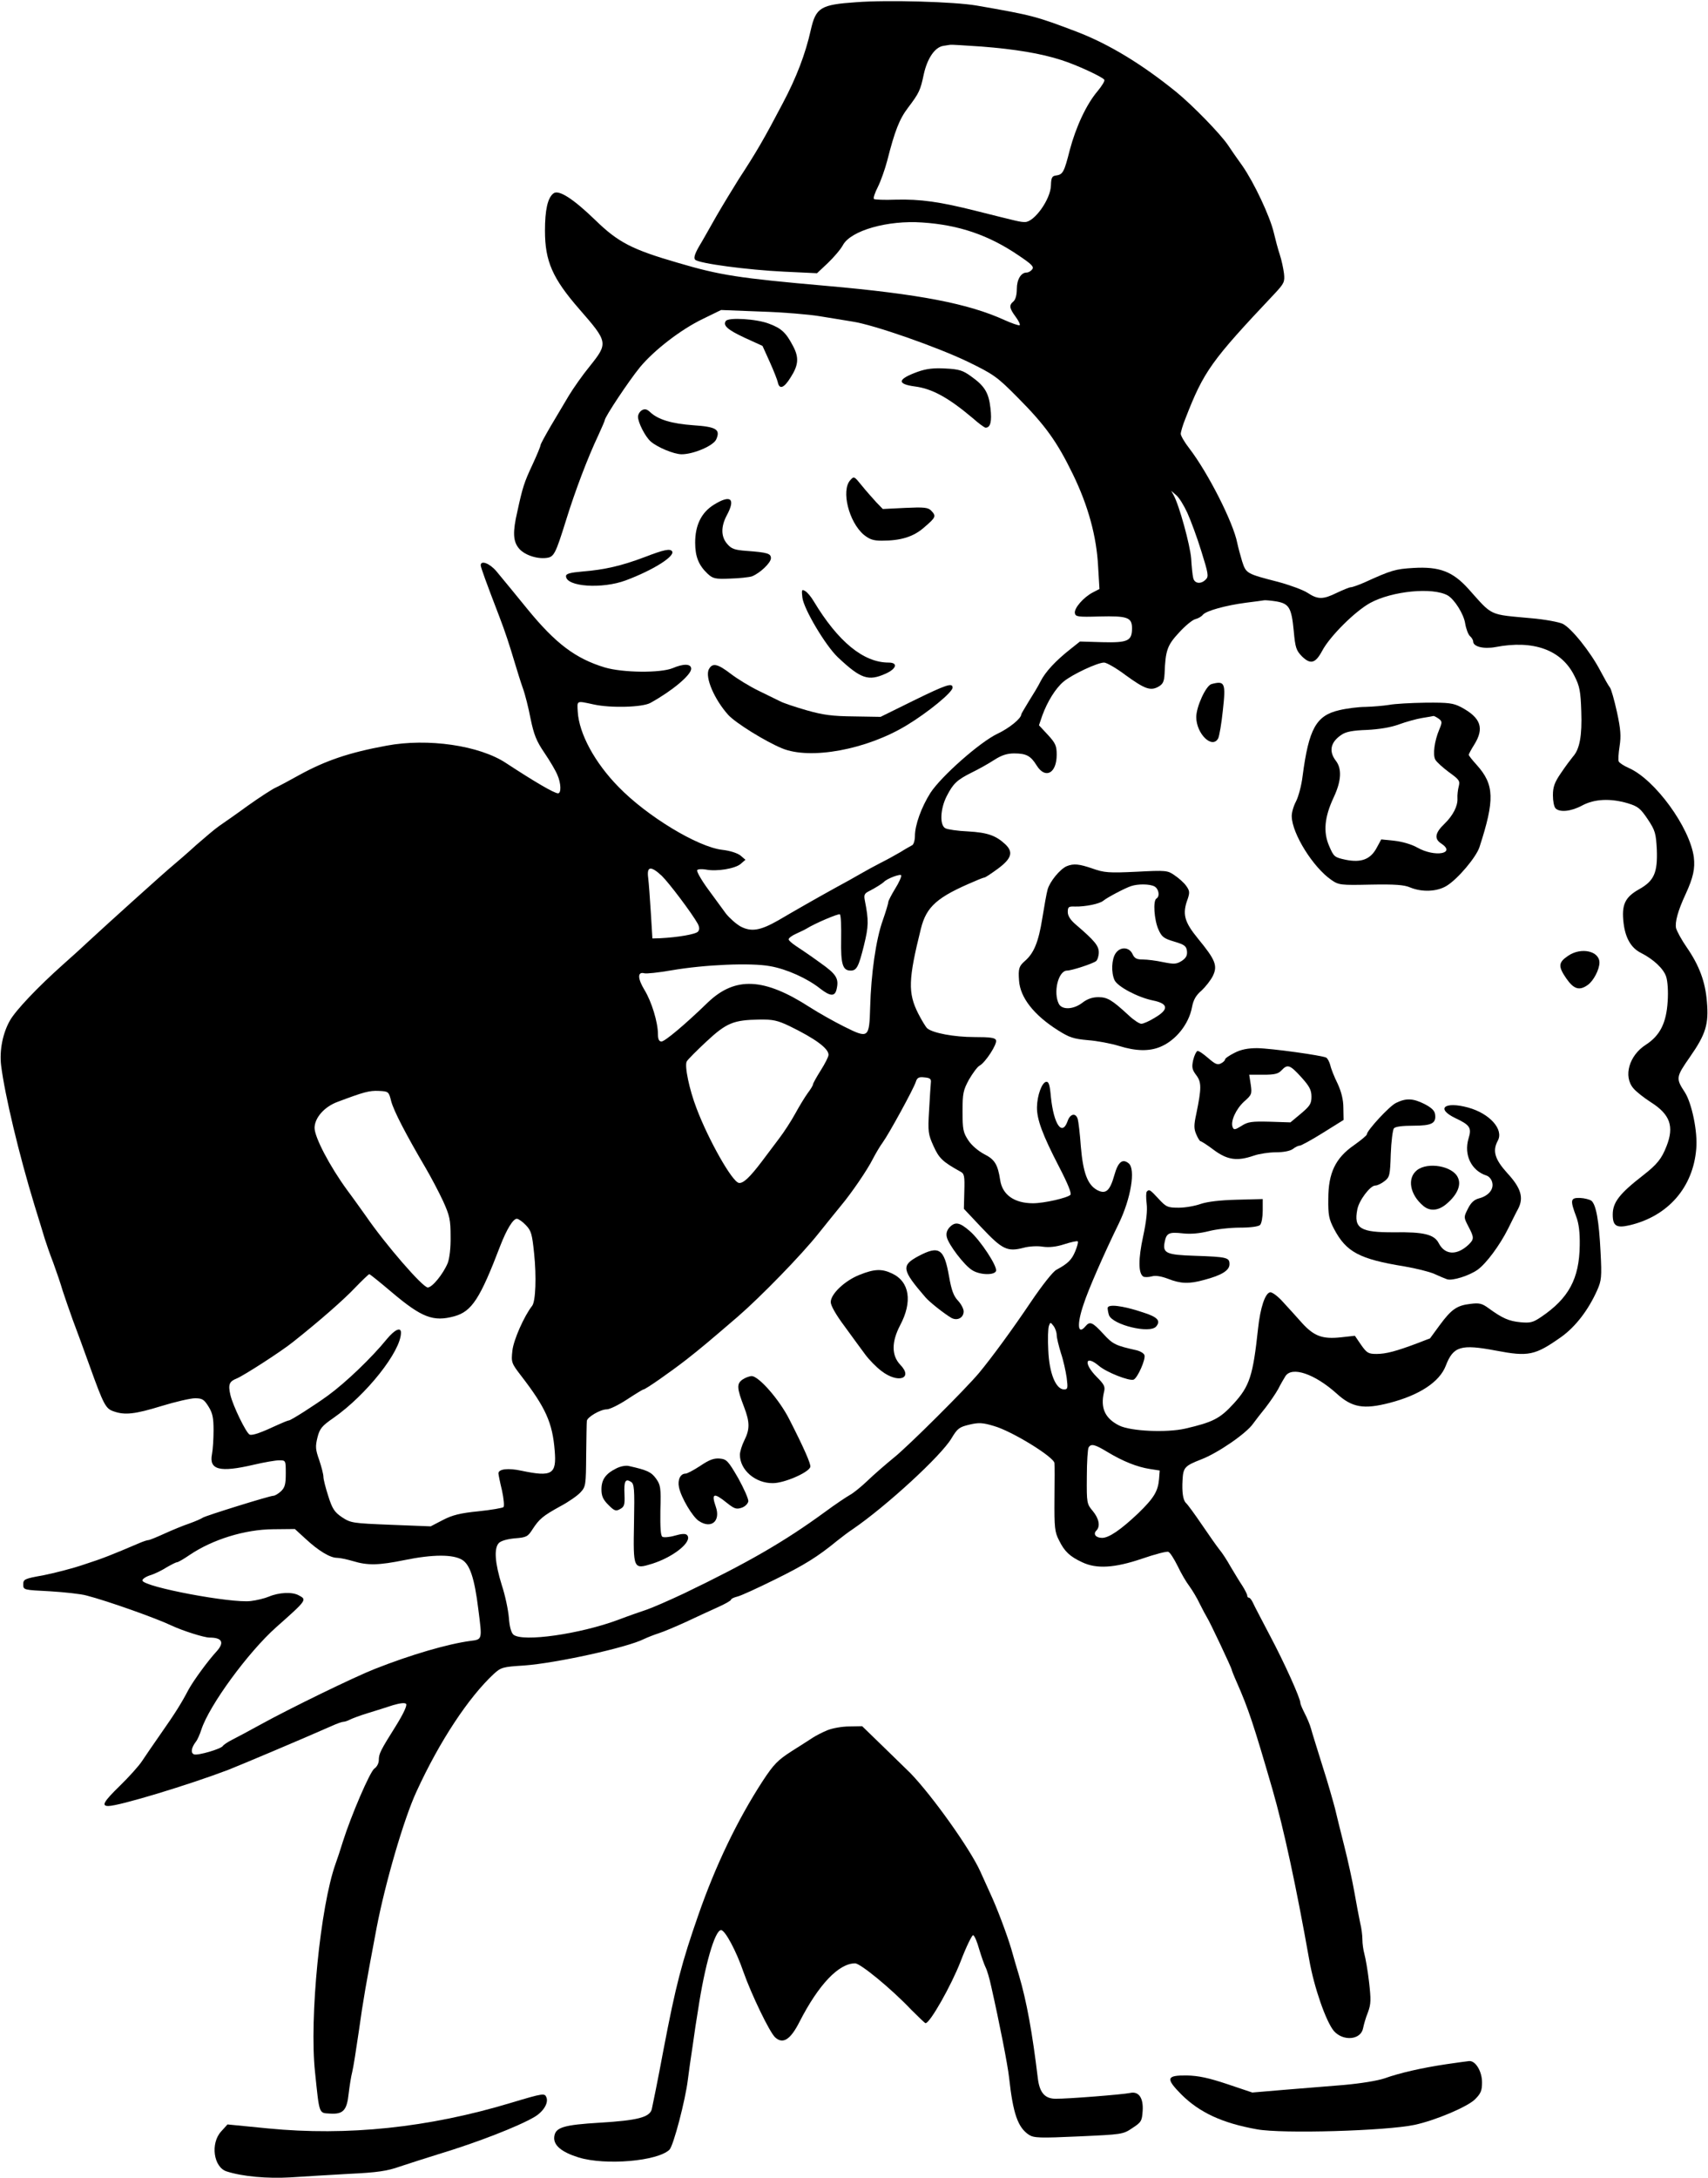<?xml version="1.0" standalone="no"?>
<!DOCTYPE svg PUBLIC "-//W3C//DTD SVG 20010904//EN"
 "http://www.w3.org/TR/2001/REC-SVG-20010904/DTD/svg10.dtd">
<svg version="1.0" xmlns="http://www.w3.org/2000/svg"
 width="771pt" height="983pt" viewBox="0 0 771 983"
 preserveAspectRatio="xMidYMid meet">
<g transform="translate(0,983) scale(0.1,-0.1)"
fill="#000000" stroke="none">
<path d="M3865 9820 c-161 -11 -182 -24 -205 -125 -24 -108 -65 -215 -126
-330 -86 -164 -120 -222 -199 -343 -27 -43 -72 -117 -101 -167 -28 -49 -63
-112 -79 -138 -20 -35 -24 -52 -17 -59 17 -17 236 -46 402 -54 l148 -7 49 46
c27 26 58 62 68 81 36 66 203 113 358 102 166 -11 300 -57 434 -148 61 -41 72
-52 62 -64 -6 -8 -17 -14 -25 -14 -25 0 -44 -31 -44 -74 0 -27 -6 -48 -15 -56
-21 -17 -19 -31 10 -70 14 -19 22 -36 17 -38 -5 -1 -35 9 -66 23 -164 75 -386
118 -806 155 -398 35 -480 48 -670 104 -207 60 -269 92 -372 192 -101 98 -167
140 -190 121 -26 -20 -38 -75 -38 -168 0 -138 34 -215 155 -354 130 -149 131
-153 47 -258 -32 -39 -74 -99 -94 -132 -20 -33 -56 -95 -82 -138 -25 -43 -46
-81 -46 -86 0 -5 -16 -44 -36 -87 -38 -81 -45 -103 -69 -214 -21 -90 -19 -132
6 -163 23 -30 80 -50 124 -45 36 4 42 16 91 173 40 129 97 280 145 381 16 35
29 65 29 68 0 14 109 178 159 239 63 76 184 170 284 218 l82 40 180 -7 c99 -3
218 -13 265 -21 47 -8 113 -18 147 -24 96 -14 384 -115 523 -182 117 -57 132
-68 225 -162 123 -124 176 -197 248 -345 69 -142 107 -280 114 -417 l6 -101
-29 -15 c-43 -22 -86 -72 -82 -94 3 -16 13 -18 111 -15 126 3 147 -4 147 -53
0 -57 -18 -66 -134 -63 l-101 3 -44 -35 c-67 -53 -111 -101 -133 -143 -10 -21
-35 -62 -54 -92 -18 -30 -34 -56 -34 -59 0 -18 -54 -62 -107 -87 -80 -38 -254
-192 -303 -267 -41 -65 -70 -145 -70 -195 0 -19 -6 -38 -12 -41 -7 -4 -31 -17
-53 -31 -22 -13 -62 -35 -90 -49 -27 -14 -68 -36 -90 -49 -22 -13 -74 -42
-115 -64 -41 -23 -103 -57 -137 -77 -35 -20 -89 -51 -121 -70 -81 -46 -121
-52 -169 -27 -21 12 -50 38 -66 58 -15 21 -52 71 -82 112 -30 41 -51 79 -48
84 3 5 20 6 39 3 49 -10 132 4 157 25 l22 19 -22 19 c-14 11 -47 22 -83 26
-111 13 -340 152 -468 284 -107 109 -178 240 -184 339 -3 52 -7 50 72 33 77
-17 220 -13 256 7 98 54 184 126 184 154 0 23 -34 24 -83 3 -56 -23 -226 -21
-307 3 -132 40 -222 108 -348 262 -59 73 -96 117 -142 173 -30 35 -70 50 -70
26 0 -9 25 -78 85 -234 26 -68 44 -123 70 -210 10 -33 25 -82 35 -110 10 -27
26 -90 35 -138 15 -72 26 -101 63 -155 25 -37 51 -81 58 -99 17 -38 18 -83 3
-83 -17 0 -104 51 -234 136 -120 80 -354 114 -540 79 -169 -31 -275 -67 -395
-133 -41 -23 -88 -48 -105 -56 -16 -7 -73 -44 -125 -81 -52 -38 -111 -79 -130
-92 -19 -13 -66 -53 -105 -87 -38 -35 -86 -76 -105 -92 -38 -31 -307 -274
-377 -339 -23 -22 -77 -71 -120 -109 -113 -101 -211 -204 -238 -251 -33 -58
-48 -136 -40 -203 17 -135 81 -403 151 -632 20 -63 40 -131 46 -150 6 -19 23
-69 39 -110 15 -41 34 -97 42 -125 9 -27 29 -86 45 -130 17 -44 51 -138 77
-210 63 -175 72 -192 108 -204 50 -18 96 -13 216 24 62 19 131 35 151 35 33 0
41 -5 61 -37 19 -30 23 -52 23 -108 0 -38 -3 -86 -7 -107 -14 -71 34 -84 188
-48 47 11 99 20 115 20 30 0 30 0 30 -60 0 -48 -4 -63 -22 -80 -12 -11 -27
-20 -34 -20 -16 0 -306 -90 -319 -99 -5 -4 -32 -16 -60 -26 -27 -9 -78 -30
-113 -46 -35 -16 -67 -29 -72 -29 -5 0 -24 -6 -42 -14 -122 -52 -164 -69 -248
-96 -52 -18 -135 -39 -185 -49 -85 -15 -90 -18 -90 -41 0 -25 1 -25 120 -31
66 -4 140 -12 165 -19 97 -25 316 -103 385 -136 49 -23 146 -54 171 -54 57 0
68 -22 32 -62 -38 -41 -104 -131 -127 -173 -32 -61 -60 -106 -126 -200 -33
-47 -71 -103 -85 -124 -14 -21 -58 -70 -98 -109 -75 -73 -85 -92 -53 -92 49 0
362 95 541 163 56 22 336 140 467 198 24 11 47 19 53 19 6 0 18 4 28 9 9 5 46
19 82 30 36 11 87 27 114 36 31 9 53 12 59 6 6 -6 -11 -43 -45 -98 -71 -113
-78 -127 -78 -156 0 -14 -9 -31 -20 -38 -20 -14 -105 -212 -142 -329 -11 -36
-26 -81 -33 -100 -69 -192 -119 -698 -93 -940 20 -194 17 -185 67 -188 60 -4
77 14 85 91 4 34 11 78 16 97 5 19 18 103 30 185 20 144 32 210 80 465 39 203
123 492 180 615 104 227 235 425 349 531 33 30 41 32 136 38 142 10 467 81
543 120 15 7 45 19 67 26 22 7 76 30 120 50 44 21 108 50 143 66 34 15 62 31
62 35 0 4 12 10 28 14 15 3 91 38 170 77 132 65 192 102 281 175 19 15 50 39
70 52 152 104 399 331 446 410 27 45 35 51 81 62 42 10 60 9 110 -6 82 -23
273 -141 274 -168 1 -7 1 -78 0 -159 -1 -132 1 -152 21 -190 24 -49 48 -72
104 -98 65 -31 146 -26 270 16 58 20 111 34 119 31 8 -3 26 -32 42 -64 15 -32
39 -73 53 -91 13 -18 35 -54 47 -80 13 -26 28 -54 33 -62 12 -18 111 -228 111
-235 0 -2 10 -28 23 -57 52 -118 76 -190 161 -483 51 -177 107 -437 166 -769
22 -126 76 -279 111 -321 42 -48 122 -41 132 12 3 15 12 48 22 72 14 38 14 57
5 137 -6 52 -16 108 -21 126 -5 18 -9 47 -9 65 0 18 -4 52 -10 75 -5 24 -17
86 -26 138 -9 52 -30 147 -46 210 -16 63 -35 140 -42 170 -8 30 -32 116 -56
190 -23 74 -47 150 -52 169 -5 19 -19 51 -29 70 -10 20 -19 40 -19 46 0 21
-73 183 -138 305 -36 69 -71 135 -76 147 -6 13 -14 23 -18 23 -5 0 -8 4 -8 10
0 5 -10 25 -22 44 -13 19 -36 58 -53 86 -16 29 -39 64 -51 78 -12 15 -47 65
-79 112 -32 47 -64 91 -72 98 -13 13 -18 50 -15 102 3 58 10 65 84 94 76 29
205 118 235 162 10 14 35 46 56 72 20 26 46 64 57 84 10 20 25 46 32 57 29 47
133 11 232 -78 69 -63 122 -72 238 -42 136 35 226 95 254 167 34 89 68 99 227
69 147 -28 176 -22 295 62 64 46 122 121 162 211 19 43 21 59 15 172 -7 140
-20 213 -41 231 -8 6 -31 12 -52 13 -43 1 -45 -9 -17 -84 12 -31 17 -72 16
-130 -2 -151 -50 -239 -174 -323 -37 -25 -49 -28 -93 -24 -53 5 -82 18 -144
63 -30 22 -42 25 -82 20 -61 -7 -86 -24 -139 -96 -24 -33 -44 -60 -44 -60 0 0
-25 -9 -55 -21 -98 -37 -144 -49 -186 -49 -37 0 -44 4 -70 41 l-28 41 -63 -7
c-83 -9 -121 5 -175 64 -23 26 -62 69 -86 95 -24 27 -50 46 -59 44 -22 -4 -44
-69 -54 -163 -23 -214 -38 -260 -110 -339 -62 -68 -94 -84 -219 -113 -84 -19
-246 -12 -298 14 -64 32 -85 79 -69 149 7 26 3 35 -33 71 -60 61 -51 101 11
49 34 -29 136 -69 156 -62 18 7 56 93 49 111 -3 8 -18 17 -33 21 -98 22 -109
27 -153 75 -48 52 -60 58 -80 34 -35 -42 -40 7 -9 98 21 66 93 230 160 367 54
112 76 244 44 270 -28 23 -48 7 -65 -54 -20 -71 -39 -87 -78 -66 -43 24 -63
78 -73 196 -4 58 -11 114 -14 124 -9 30 -35 24 -46 -10 -25 -69 -62 -14 -75
108 -5 58 -10 72 -22 70 -19 -4 -40 -61 -41 -114 -1 -55 25 -125 99 -268 41
-79 58 -122 52 -128 -14 -14 -119 -38 -169 -38 -84 0 -138 38 -148 104 -11 72
-25 94 -73 118 -26 14 -56 39 -71 62 -23 35 -26 49 -26 130 0 82 3 96 29 144
17 29 38 58 48 63 26 14 81 98 74 115 -4 11 -27 14 -98 14 -91 0 -186 18 -212
39 -7 6 -25 36 -41 67 -47 93 -45 154 12 383 25 100 73 143 245 215 20 9 39
16 42 16 4 0 31 18 61 40 62 46 70 75 33 110 -43 40 -81 53 -168 58 -47 2 -93
9 -102 14 -27 13 -24 88 6 146 29 56 45 72 113 106 29 14 74 39 100 56 34 22
59 30 91 30 55 0 75 -11 102 -55 39 -62 90 -35 90 49 0 40 -5 52 -40 90 l-40
43 15 44 c23 63 60 123 96 153 38 32 153 86 183 86 11 0 55 -25 96 -56 87 -63
113 -73 149 -53 21 12 26 23 28 59 4 105 12 128 65 185 27 30 61 58 74 61 13
3 28 12 34 20 16 18 103 42 194 54 40 5 78 10 82 11 5 1 30 -1 55 -5 58 -10
69 -28 79 -133 7 -76 11 -88 37 -115 39 -38 61 -32 92 26 34 64 147 177 216
215 99 54 282 72 350 34 31 -18 73 -85 79 -127 4 -24 14 -50 21 -56 8 -7 15
-18 15 -25 0 -23 47 -35 101 -25 172 33 298 -13 356 -130 24 -47 28 -70 31
-160 4 -110 -7 -171 -38 -205 -9 -11 -34 -44 -54 -74 -29 -42 -36 -63 -36
-100 0 -26 5 -52 12 -59 19 -19 70 -14 120 13 56 30 128 33 206 10 46 -14 57
-23 90 -72 34 -51 37 -64 41 -136 4 -105 -12 -142 -80 -180 -64 -36 -80 -70
-70 -153 8 -67 34 -112 78 -134 57 -29 102 -71 114 -107 7 -21 10 -67 7 -112
-6 -97 -34 -154 -99 -196 -75 -48 -102 -142 -56 -196 12 -15 48 -43 79 -63 87
-55 106 -109 71 -198 -22 -57 -43 -83 -106 -132 -107 -83 -137 -122 -137 -177
0 -52 17 -62 77 -48 173 41 286 171 300 345 7 76 -20 205 -51 254 -42 64 -41
69 23 161 71 102 85 147 76 249 -7 90 -35 164 -91 245 -23 33 -44 72 -48 86
-6 27 8 79 43 154 35 76 43 116 37 167 -18 134 -175 350 -293 402 -23 10 -44
24 -46 30 -3 6 -1 37 4 69 7 45 5 76 -12 154 -12 54 -26 104 -32 111 -6 7 -25
41 -43 75 -45 86 -131 193 -170 212 -18 8 -81 20 -141 25 -195 18 -173 8 -284
132 -71 79 -131 102 -249 95 -82 -5 -99 -10 -222 -66 -26 -11 -53 -21 -60 -21
-7 0 -35 -12 -63 -25 -63 -31 -86 -31 -133 0 -20 13 -80 35 -132 49 -144 37
-145 38 -163 93 -8 26 -18 64 -22 83 -18 92 -131 315 -216 426 -22 28 -39 58
-39 66 0 8 9 40 21 69 83 214 116 260 402 563 44 47 47 54 43 92 -3 23 -11 61
-19 85 -8 24 -20 69 -27 99 -17 73 -89 226 -142 302 -24 33 -53 75 -64 92 -35
52 -160 180 -232 239 -156 127 -306 218 -452 274 -182 69 -198 74 -452 118
-99 17 -400 26 -543 15z m565 -200 c153 -12 268 -31 361 -61 67 -21 186 -76
194 -89 3 -5 -11 -28 -31 -52 -50 -59 -97 -160 -125 -265 -25 -99 -31 -111
-62 -115 -18 -2 -22 -10 -23 -44 -1 -63 -75 -166 -117 -166 -23 0 -28 2 -224
51 -159 40 -248 53 -360 50 -51 -2 -95 0 -98 3 -4 3 4 28 18 55 13 26 32 80
42 118 34 134 55 188 94 239 50 66 56 79 71 151 16 72 50 122 88 128 15 2 29
5 32 5 3 1 66 -3 140 -8z m930 -2105 c15 -33 44 -111 63 -173 31 -99 34 -114
20 -127 -22 -23 -52 -19 -57 8 -3 12 -7 51 -9 87 -5 61 -54 240 -79 285 l-11
20 23 -20 c13 -11 35 -47 50 -80z m-2373 -1637 c33 -32 137 -170 163 -217 8
-16 8 -26 1 -35 -10 -12 -91 -26 -171 -30 l-35 -1 -7 115 c-4 63 -9 134 -12
158 -7 53 11 56 61 10z m1054 -58 c-17 -28 -31 -55 -31 -60 0 -6 -11 -43 -25
-83 -31 -86 -53 -242 -57 -391 -4 -142 -7 -144 -119 -88 -46 23 -115 62 -154
87 -206 133 -336 139 -459 22 -104 -101 -195 -177 -210 -177 -11 0 -16 10 -16
33 0 54 -29 148 -61 200 -31 51 -32 83 -1 75 9 -3 64 3 122 13 150 26 360 35
446 19 75 -13 168 -55 226 -101 45 -35 66 -37 74 -5 12 50 1 69 -76 123 -41
30 -90 63 -107 74 -18 12 -33 25 -33 30 0 6 15 17 33 25 17 8 39 18 47 23 40
25 145 69 151 65 5 -3 7 -53 6 -113 -2 -113 7 -141 43 -141 27 0 36 17 60 114
21 86 22 111 4 202 -5 25 -2 32 18 42 28 14 61 35 68 42 13 15 75 38 78 30 2
-6 -10 -33 -27 -60z m-478 -620 c117 -57 177 -101 177 -130 0 -9 -16 -40 -35
-70 -19 -30 -35 -59 -35 -63 0 -5 -11 -23 -24 -40 -13 -18 -38 -59 -56 -92
-18 -33 -51 -84 -74 -114 -22 -30 -57 -75 -76 -101 -55 -73 -86 -102 -105 -98
-30 5 -137 194 -191 337 -32 83 -55 191 -44 211 4 8 45 49 89 90 91 85 123 97
239 99 61 1 82 -4 135 -29z m639 -255 c-1 -11 -5 -67 -8 -125 -6 -98 -4 -109
20 -162 25 -55 40 -70 121 -115 18 -9 20 -20 18 -89 l-2 -79 82 -87 c91 -96
114 -108 187 -89 25 7 64 9 87 5 28 -4 60 -1 97 11 31 10 59 16 61 13 3 -3 -2
-22 -11 -44 -16 -39 -33 -56 -85 -84 -16 -8 -66 -72 -116 -146 -82 -122 -175
-249 -233 -319 -59 -71 -321 -332 -385 -383 -38 -31 -92 -78 -120 -105 -27
-26 -63 -55 -78 -63 -16 -9 -67 -43 -113 -77 -182 -133 -346 -228 -635 -367
-70 -33 -146 -66 -170 -74 -24 -8 -82 -28 -129 -46 -172 -64 -430 -101 -472
-67 -10 8 -18 35 -21 77 -3 36 -17 102 -32 147 -31 100 -36 166 -13 190 10 10
39 18 73 21 52 4 58 8 79 41 30 46 46 60 126 104 36 19 76 47 90 62 24 26 25
32 26 168 1 78 2 148 3 155 2 17 61 52 90 52 13 0 54 20 92 45 38 25 71 45 74
45 9 0 122 79 194 135 64 50 110 89 231 193 104 90 289 280 365 376 39 48 84
105 101 125 47 56 119 161 144 211 13 25 33 59 45 75 27 37 140 243 149 273 6
19 14 23 39 20 25 -2 31 -7 29 -23z m-2436 -85 c12 -44 64 -145 155 -300 24
-41 60 -109 79 -150 30 -66 34 -85 34 -160 1 -52 -5 -99 -13 -120 -21 -50 -70
-110 -90 -110 -23 0 -191 194 -279 322 -13 18 -51 72 -86 119 -78 107 -146
237 -146 279 0 45 44 96 105 118 117 44 142 51 185 49 44 -2 45 -3 56 -47z
m608 -559 c24 -25 28 -40 37 -127 11 -105 7 -217 -9 -237 -36 -46 -84 -154
-89 -202 -6 -53 -4 -57 39 -113 111 -144 142 -212 152 -339 9 -106 -12 -119
-150 -90 -60 13 -104 8 -104 -12 0 -5 7 -40 16 -77 8 -37 11 -70 7 -75 -4 -4
-55 -13 -113 -19 -81 -8 -118 -17 -160 -39 l-56 -29 -179 7 c-174 7 -181 8
-221 34 -34 23 -44 38 -62 95 -12 37 -22 76 -22 87 0 12 -9 46 -19 76 -17 48
-18 61 -8 102 10 40 20 52 72 88 149 104 305 301 305 385 0 27 -28 14 -63 -28
-69 -85 -186 -197 -267 -256 -59 -43 -167 -112 -176 -112 -4 0 -26 -9 -48 -19
-77 -36 -116 -50 -129 -45 -16 7 -76 131 -87 179 -11 47 -5 61 28 74 32 13
203 123 256 166 121 96 228 190 279 244 32 33 61 61 64 61 3 0 49 -37 102 -82
135 -114 187 -134 282 -108 79 22 116 79 208 320 28 72 57 120 74 120 7 0 26
-13 41 -29z m2396 -496 c0 -12 9 -48 19 -81 11 -32 22 -83 26 -111 6 -48 5
-53 -12 -53 -37 0 -67 74 -71 177 -3 51 -1 100 3 110 6 17 7 17 21 -1 8 -11
14 -29 14 -41z m230 -528 c70 -42 133 -67 190 -76 l45 -7 -3 -39 c-5 -55 -23
-85 -94 -154 -78 -74 -132 -111 -163 -111 -28 0 -42 17 -26 33 19 19 12 54
-16 88 -27 32 -28 36 -27 154 0 67 4 127 8 133 11 18 27 15 86 -21z m-3622
-390 c59 -55 112 -87 143 -87 13 0 46 -7 73 -15 66 -20 115 -19 233 5 127 26
218 26 259 1 35 -21 56 -83 73 -222 18 -140 19 -137 -36 -144 -103 -14 -268
-62 -430 -126 -90 -35 -386 -179 -518 -252 -49 -27 -107 -58 -127 -68 -20 -10
-39 -23 -42 -28 -9 -14 -113 -44 -130 -38 -16 6 -13 29 8 57 7 8 18 33 25 55
36 110 212 350 338 462 140 124 139 124 101 144 -29 16 -89 13 -134 -6 -19 -8
-56 -17 -82 -20 -87 -11 -480 63 -489 92 -2 6 13 17 34 24 21 6 55 23 75 36
21 12 42 23 47 23 5 0 31 15 57 33 104 70 249 115 377 116 l98 1 47 -43z"/>
<path d="M4285 4290 c-11 -13 -15 -27 -11 -43 8 -34 78 -126 113 -148 34 -23
101 -25 109 -5 8 20 -71 140 -119 181 -46 40 -66 43 -92 15z"/>
<path d="M4145 4161 c-78 -42 -74 -62 33 -186 19 -22 84 -73 116 -92 27 -15
56 0 56 29 0 12 -12 34 -26 49 -19 20 -29 46 -40 109 -22 126 -45 141 -139 91z"/>
<path d="M3880 4077 c-66 -26 -130 -86 -130 -123 0 -16 24 -58 63 -110 34 -47
76 -104 93 -127 17 -23 50 -57 73 -74 75 -58 145 -34 85 28 -40 42 -40 103 -1
178 57 107 43 197 -36 234 -46 22 -80 21 -147 -6z"/>
<path d="M3351 3604 c-26 -19 -25 -38 8 -124 26 -68 26 -100 1 -150 -11 -22
-20 -51 -20 -65 0 -69 70 -129 149 -128 52 0 164 49 169 74 2 13 -27 81 -95
214 -45 89 -138 195 -170 195 -10 0 -29 -7 -42 -16z"/>
<path d="M3161 3215 c-29 -19 -59 -35 -66 -35 -24 0 -37 -28 -30 -62 10 -47
61 -133 90 -152 56 -37 99 0 76 65 -21 60 -9 65 50 17 34 -27 43 -30 67 -22
15 5 28 18 30 29 1 11 -20 58 -46 105 -46 79 -52 85 -84 88 -26 2 -47 -6 -87
-33z"/>
<path d="M2783 3204 c-49 -24 -68 -51 -68 -95 0 -30 7 -46 31 -70 27 -27 34
-30 53 -19 19 10 22 19 20 66 -3 60 4 73 29 57 15 -9 17 -30 14 -185 -4 -209
-3 -211 81 -185 99 31 186 102 158 130 -7 7 -24 6 -55 -3 -24 -7 -50 -9 -56
-5 -8 5 -10 43 -9 119 3 103 1 115 -20 144 -21 29 -40 38 -121 56 -14 4 -39
-1 -57 -10z"/>
<path d="M3276 8381 c-13 -20 8 -39 85 -75 l81 -37 33 -73 c18 -40 34 -81 36
-91 7 -34 28 -27 58 22 36 56 38 90 11 141 -32 61 -52 80 -108 101 -55 22
-186 30 -196 12z"/>
<path d="M4142 8152 c-91 -33 -95 -55 -12 -66 78 -10 152 -51 261 -143 27 -24
53 -43 58 -43 22 0 29 28 22 88 -8 70 -26 100 -88 144 -36 26 -53 32 -115 35
-54 3 -87 -1 -126 -15z"/>
<path d="M2898 7979 c-10 -6 -18 -19 -18 -30 0 -25 32 -89 57 -111 29 -26 105
-58 140 -58 53 0 143 38 156 67 20 45 1 57 -104 64 -96 7 -158 25 -194 59 -15
14 -24 16 -37 9z"/>
<path d="M3838 7663 c-42 -47 -6 -189 61 -246 26 -21 43 -27 81 -27 88 0 145
18 194 62 51 44 53 49 29 74 -14 14 -32 16 -117 12 l-101 -5 -30 31 c-16 18
-46 51 -65 75 -34 42 -35 43 -52 24z"/>
<path d="M3222 7552 c-56 -35 -84 -92 -84 -171 0 -63 16 -102 56 -140 24 -22
34 -25 102 -22 41 1 85 6 98 10 36 14 86 61 86 82 0 21 -15 26 -110 33 -54 4
-68 9 -87 31 -29 33 -29 78 -3 128 42 77 19 97 -58 49z"/>
<path d="M2910 7316 c-103 -39 -180 -57 -280 -65 -57 -5 -75 -10 -75 -21 0
-48 163 -59 270 -19 123 46 223 109 209 131 -9 13 -36 8 -124 -26z"/>
<path d="M3622 7133 c7 -53 105 -217 160 -269 104 -98 138 -109 216 -74 49 22
57 50 13 50 -113 0 -228 94 -338 277 -12 20 -29 41 -39 46 -15 9 -16 5 -12
-30z"/>
<path d="M3200 6810 c-19 -36 25 -137 88 -207 35 -37 165 -118 242 -150 128
-53 382 -6 563 104 96 58 207 149 207 170 0 23 -28 14 -177 -59 l-148 -73
-120 2 c-97 1 -138 6 -215 28 -52 15 -106 33 -120 41 -14 7 -57 28 -96 47 -39
19 -95 53 -125 76 -60 46 -83 51 -99 21z"/>
<path d="M5469 6743 c-25 -6 -69 -102 -69 -149 0 -75 72 -146 99 -96 5 10 15
67 21 126 14 125 9 135 -51 119z"/>
<path d="M6270 6649 c-25 -4 -72 -8 -105 -9 -33 0 -87 -7 -120 -15 -104 -24
-137 -84 -165 -297 -5 -43 -19 -94 -30 -115 -11 -21 -20 -51 -19 -68 2 -78 97
-230 179 -286 33 -23 42 -24 178 -21 109 2 151 -1 178 -13 54 -22 122 -19 165
8 50 31 131 127 147 173 70 215 68 283 -12 372 -20 22 -36 42 -36 46 0 3 11
24 25 46 46 74 30 121 -60 169 -35 18 -55 21 -160 20 -66 -1 -140 -5 -165 -10z
m224 -62 c16 -12 17 -16 3 -49 -22 -52 -30 -114 -18 -136 6 -11 34 -36 62 -57
46 -33 50 -39 44 -63 -4 -15 -7 -39 -6 -55 2 -34 -20 -77 -58 -114 -43 -41
-48 -68 -16 -89 70 -46 -27 -64 -107 -19 -26 15 -69 27 -104 31 l-59 6 -20
-37 c-28 -53 -70 -69 -140 -55 -51 11 -54 13 -75 62 -28 64 -21 132 21 221 34
73 37 128 9 164 -33 43 -24 85 27 118 19 13 51 19 113 21 56 3 107 11 145 25
33 12 80 25 105 29 25 4 48 8 51 9 3 0 13 -5 23 -12z"/>
<path d="M4815 5921 c-30 -13 -76 -69 -86 -105 -5 -17 -15 -75 -24 -130 -17
-107 -38 -158 -79 -193 -26 -23 -30 -34 -26 -88 5 -76 66 -155 175 -224 52
-33 70 -39 136 -45 41 -3 104 -15 140 -26 77 -24 137 -25 187 -4 70 29 129
103 143 180 6 32 18 53 43 74 18 17 41 46 51 66 22 46 12 72 -67 168 -63 77
-72 112 -46 181 9 28 8 36 -8 58 -10 14 -34 35 -52 47 -31 22 -38 23 -172 16
-125 -6 -146 -4 -197 14 -61 21 -86 24 -118 11z m396 -91 c20 -11 26 -45 9
-55 -16 -10 -10 -96 9 -139 15 -34 24 -41 71 -55 47 -14 55 -20 58 -43 2 -20
-4 -31 -23 -44 -24 -15 -34 -16 -84 -6 -32 7 -73 12 -92 12 -28 0 -38 5 -47
25 -15 32 -55 34 -76 3 -18 -26 -21 -86 -5 -121 13 -29 105 -78 174 -92 69
-14 72 -40 9 -77 -25 -16 -53 -28 -62 -28 -9 0 -35 17 -57 38 -76 70 -96 82
-137 82 -27 0 -50 -8 -72 -25 -40 -31 -91 -33 -106 -6 -27 52 -3 151 37 151
20 0 116 31 131 43 6 5 12 23 12 39 0 30 -19 53 -103 125 -25 21 -37 40 -37
57 0 24 4 26 33 25 46 -1 110 12 127 26 18 15 98 57 125 66 32 11 85 10 106
-1z"/>
<path d="M7079 5517 c-45 -30 -46 -48 -9 -102 34 -49 59 -57 97 -30 26 18 53
70 53 101 0 52 -82 71 -141 31z"/>
<path d="M5573 5079 c-24 -12 -43 -25 -43 -30 0 -4 -8 -13 -19 -18 -15 -8 -26
-3 -57 24 -22 19 -43 34 -49 32 -5 -2 -14 -20 -19 -41 -7 -32 -5 -43 14 -68
24 -32 24 -58 0 -175 -11 -50 -11 -67 0 -92 7 -17 16 -31 19 -31 4 0 32 -18
61 -40 61 -45 105 -51 180 -25 23 8 68 15 99 15 35 0 65 6 77 15 10 8 24 15
31 15 6 0 54 26 105 58 l93 58 -1 55 c0 36 -9 72 -26 109 -15 30 -30 68 -33
83 -4 15 -12 30 -18 34 -17 10 -248 42 -312 43 -42 0 -73 -6 -102 -21z m301
-110 c37 -41 46 -58 46 -88 0 -32 -7 -42 -47 -76 l-48 -40 -93 3 c-81 2 -99 0
-128 -19 -29 -18 -35 -19 -40 -5 -10 26 15 81 52 115 34 30 36 34 30 76 l-7
45 64 0 c51 0 67 4 82 20 27 29 38 25 89 -31z"/>
<path d="M6302 4853 c-30 -14 -132 -125 -132 -142 0 -5 -26 -26 -58 -49 -84
-58 -116 -126 -116 -242 -1 -73 3 -92 26 -136 55 -104 114 -136 318 -169 52
-9 113 -24 135 -34 22 -10 48 -21 57 -24 24 -8 100 16 138 43 39 28 100 110
138 186 16 32 36 73 45 89 26 50 13 94 -49 161 -56 62 -68 100 -43 146 28 51
-36 123 -134 150 -107 29 -147 -5 -57 -48 66 -31 74 -44 59 -92 -22 -74 13
-145 81 -167 11 -3 23 -17 26 -31 8 -31 -17 -61 -60 -72 -22 -6 -36 -19 -50
-47 -19 -38 -19 -38 2 -79 27 -51 27 -58 0 -84 -52 -48 -105 -46 -133 7 -20
40 -66 52 -202 50 -152 -1 -183 17 -166 103 7 40 58 108 81 108 10 0 28 9 42
20 23 18 25 26 28 122 2 57 9 109 14 116 7 8 38 12 88 12 84 0 104 11 98 52
-2 16 -17 30 -48 46 -52 26 -83 27 -128 5z"/>
<path d="M6396 4549 c-45 -36 -32 -110 29 -161 31 -26 70 -22 108 12 46 40 64
83 48 116 -23 52 -136 72 -185 33z"/>
<path d="M5177 4453 c-4 -4 -4 -28 -1 -54 4 -32 -1 -79 -16 -149 -22 -102 -22
-166 1 -181 6 -3 23 -3 38 1 17 5 42 1 74 -11 56 -22 94 -24 162 -5 80 21 115
43 115 71 0 30 -10 33 -157 38 -127 4 -145 12 -136 60 8 43 19 48 83 41 36 -4
76 0 116 10 34 9 97 16 141 16 48 0 84 5 91 12 7 7 12 36 12 65 l0 52 -117 -3
c-78 -2 -133 -9 -163 -19 -25 -9 -69 -17 -99 -17 -50 0 -57 3 -91 40 -39 42
-42 44 -53 33z"/>
<path d="M5000 3927 c0 -8 3 -23 6 -32 17 -44 185 -85 213 -51 22 26 6 43 -61
64 -93 31 -158 38 -158 19z"/>
<path d="M3735 2022 c-22 -9 -51 -24 -65 -33 -14 -9 -57 -37 -97 -62 -62 -40
-80 -58 -130 -134 -115 -177 -213 -382 -290 -603 -76 -218 -102 -317 -158
-610 -25 -135 -50 -256 -53 -269 -10 -36 -66 -50 -233 -60 -165 -10 -202 -21
-207 -63 -5 -39 33 -70 110 -94 121 -37 356 -17 410 35 18 18 72 224 83 316 4
33 14 103 22 155 7 52 18 124 24 159 30 201 76 361 104 361 18 0 69 -95 101
-189 37 -104 118 -272 143 -295 35 -32 69 -11 110 70 86 168 177 264 251 264
24 0 165 -116 253 -209 33 -33 62 -61 65 -61 20 0 116 170 158 278 26 68 52
121 57 119 6 -2 18 -30 27 -63 10 -33 23 -70 29 -82 6 -11 18 -51 26 -89 36
-159 74 -352 80 -408 18 -165 40 -226 90 -259 22 -14 49 -15 224 -7 197 9 200
9 243 38 40 26 43 32 46 77 4 59 -18 90 -57 81 -34 -7 -285 -27 -336 -26 -48
0 -72 27 -80 91 -25 208 -51 350 -85 465 -10 33 -26 87 -35 120 -20 67 -65
187 -97 255 -11 25 -31 68 -43 95 -46 102 -218 343 -316 444 -9 9 -62 60 -117
114 l-100 97 -59 -1 c-32 0 -76 -8 -98 -17z"/>
<path d="M6530 515 c-114 -17 -213 -40 -280 -64 -33 -11 -107 -23 -185 -30
-71 -6 -194 -16 -271 -22 l-141 -12 -113 38 c-84 28 -130 38 -183 39 -92 1
-96 -13 -25 -85 82 -82 185 -130 342 -158 113 -21 584 -7 711 20 94 20 238 81
273 115 27 27 32 40 32 77 0 49 -29 98 -58 96 -9 -1 -55 -7 -102 -14z"/>
<path d="M2305 340 c-372 -112 -737 -150 -1095 -115 l-183 18 -29 -32 c-49
-54 -34 -161 25 -180 71 -23 184 -33 287 -27 58 4 177 11 265 16 129 6 174 13
230 33 39 13 117 38 175 56 175 53 360 125 433 168 40 24 63 62 54 87 -8 21
-12 21 -162 -24z"/>
</g>
</svg>
